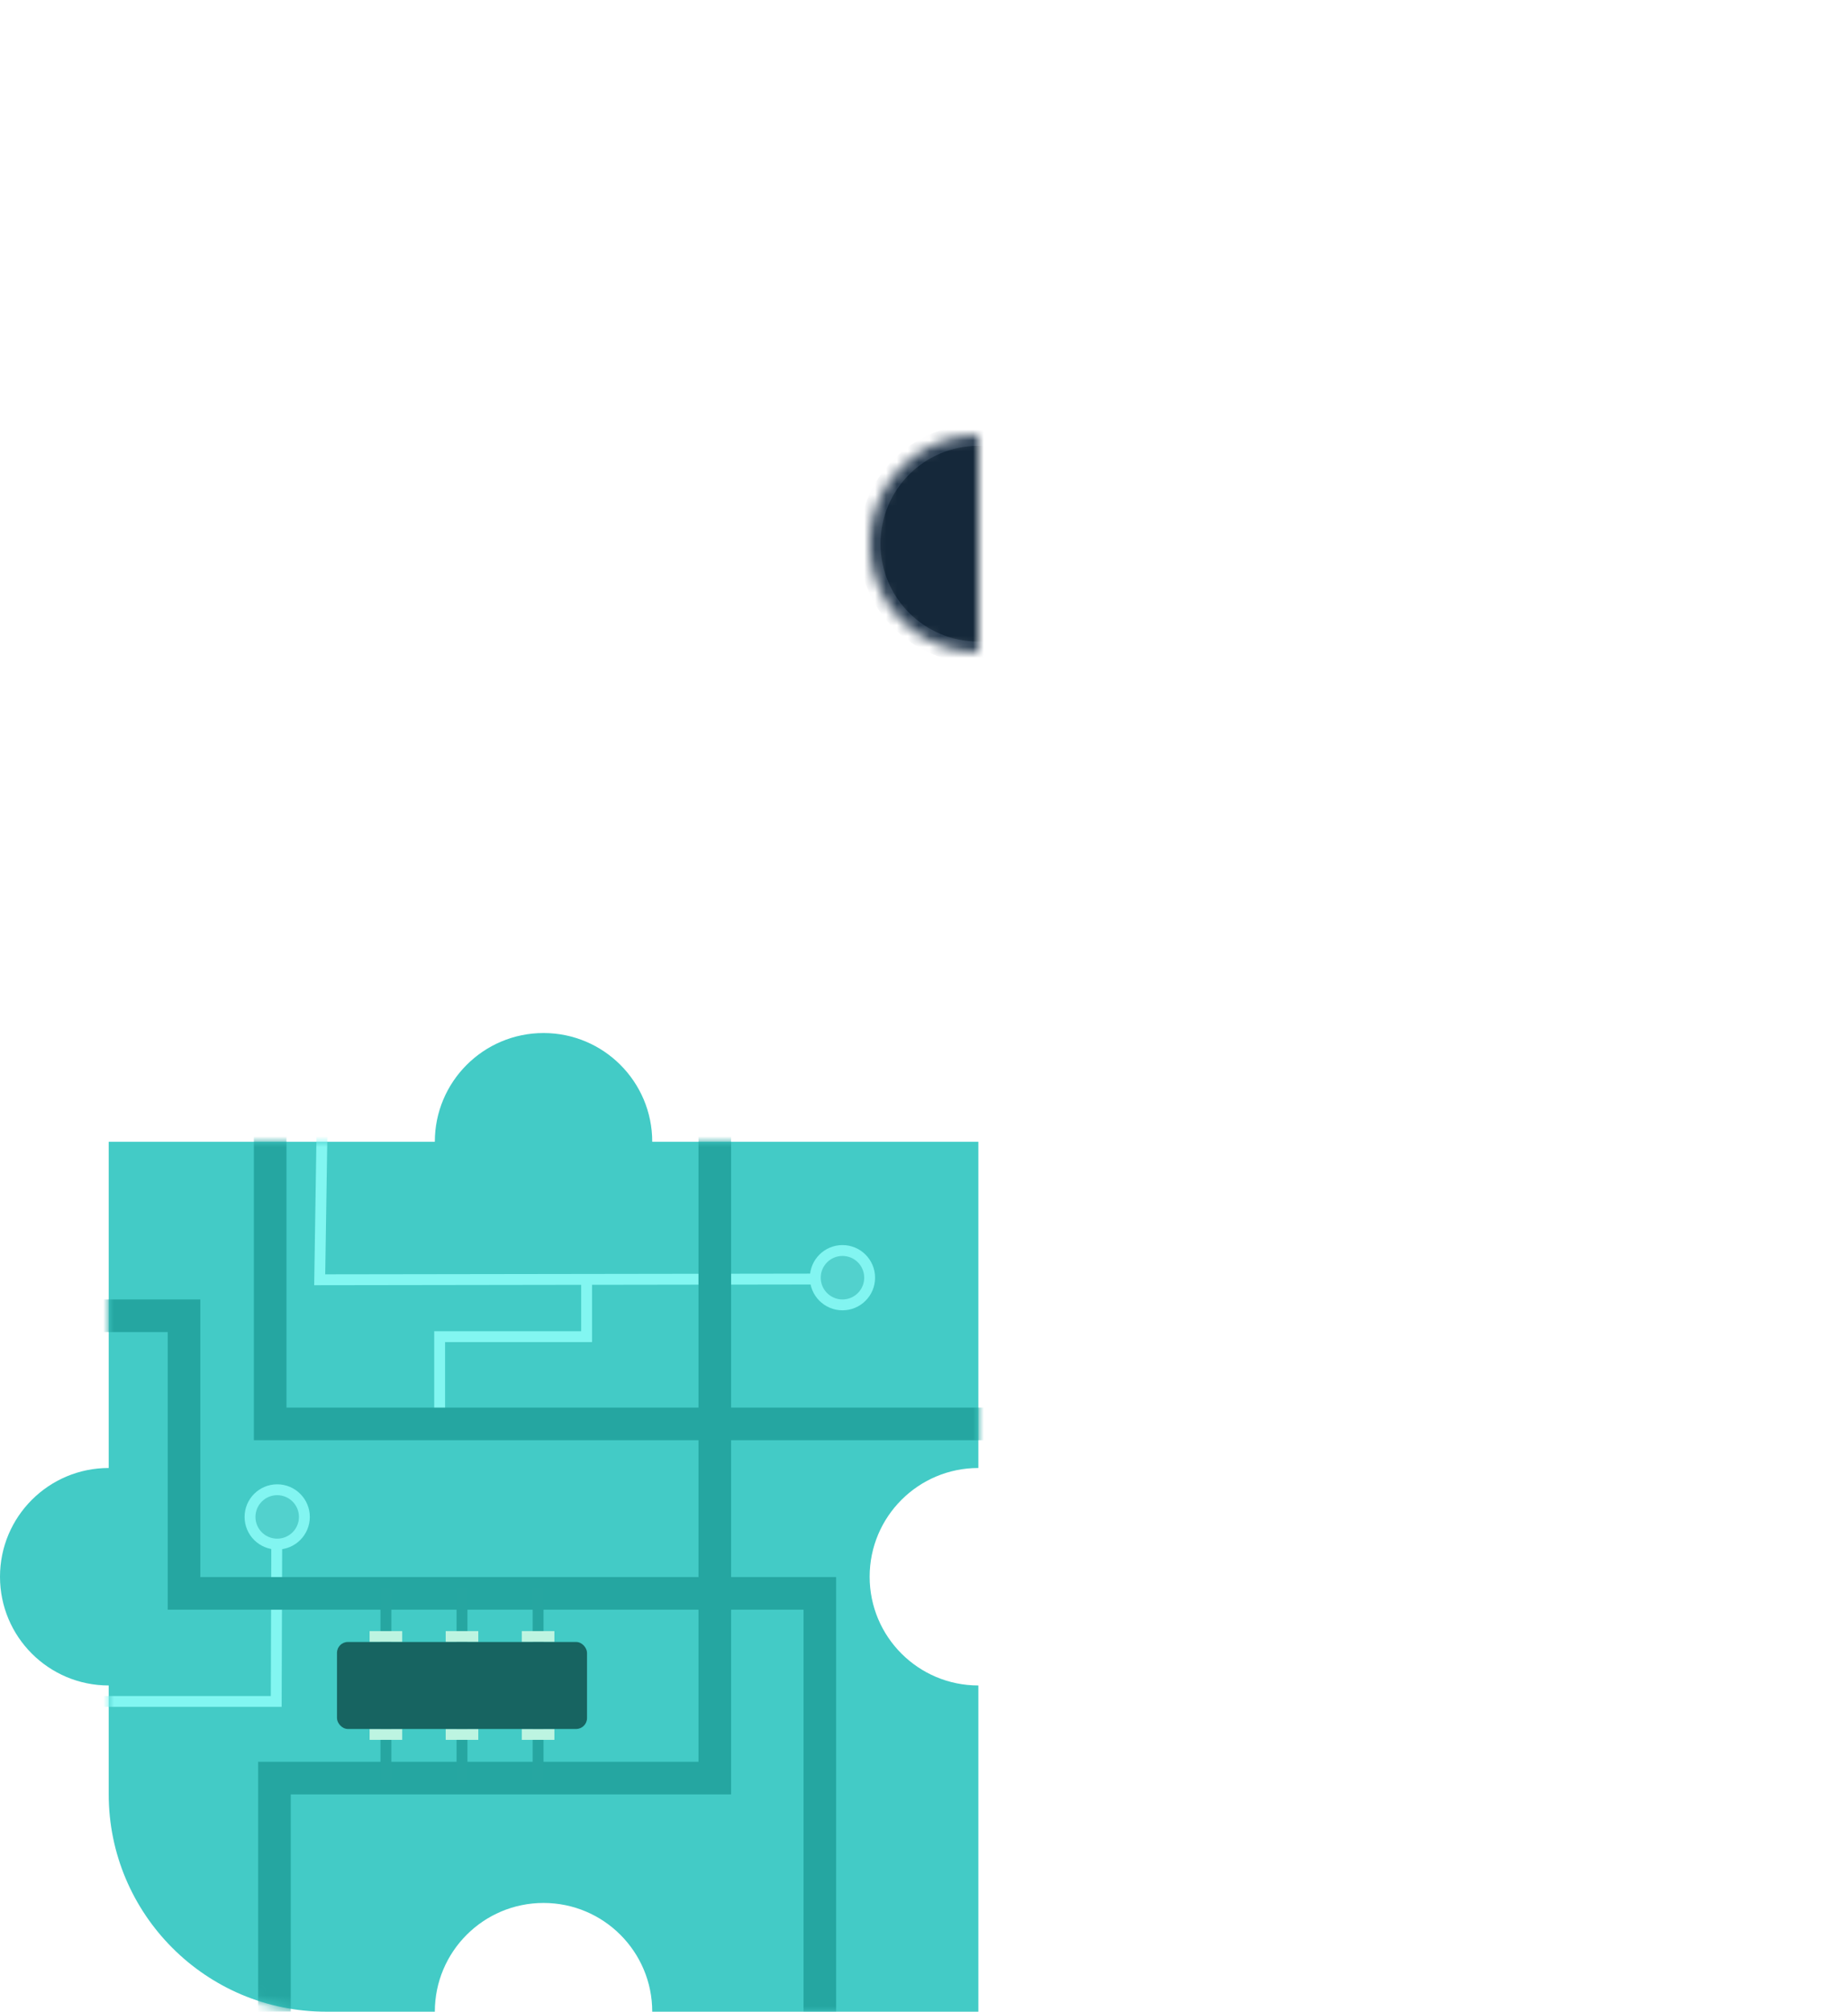 <?xml version="1.0" encoding="UTF-8" standalone="no"?>
<svg width="170px" height="185px" viewBox="0 0 170 185" version="1.1" xmlns="http://www.w3.org/2000/svg" xmlns:xlink="http://www.w3.org/1999/xlink">
    <!-- Generator: Sketch Beta 3.7.2 (28276) - http://www.bohemiancoding.com/sketch -->
    <title>Group 23</title>
    <desc>Created with Sketch Beta.</desc>
    <defs>
        <path d="M10,40 L10,10 L40,10 C40,4.477 44.477,0 50,0 C55.523,0 60,4.477 60,10 L90,10 L90,40 C84.477,40 80,44.477 80,50 C80,55.523 84.477,60 90,60 L90,90 L60,90 C60,84.477 55.523,80 50,80 C44.477,80 40,84.477 40,90 L30.007,90 C18.957,90 10,81.037 10,69.993 L10,60 C4.477,60 0,55.523 0,50 C0,44.477 4.477,40 10,40 Z" id="path-1"></path>
        <rect id="path-3" x="32" y="35" width="9" height="9" rx="100"></rect>
        <mask id="mask-4" maskContentUnits="userSpaceOnUse" maskUnits="objectBoundingBox" x="0" y="0" width="9" height="9" fill="white">
            <use xlink:href="#path-3"></use>
        </mask>
        <rect id="path-5" x="80" y="68" width="11" height="5" rx="100"></rect>
        <mask id="mask-6" maskContentUnits="userSpaceOnUse" maskUnits="objectBoundingBox" x="0" y="0" width="11" height="5" fill="white">
            <use xlink:href="#path-5"></use>
        </mask>
        <rect id="path-7" x="80" y="74" width="11" height="5" rx="100"></rect>
        <mask id="mask-8" maskContentUnits="userSpaceOnUse" maskUnits="objectBoundingBox" x="0" y="0" width="11" height="5" fill="white">
            <use xlink:href="#path-7"></use>
        </mask>
        <rect id="path-9" x="80" y="80" width="11" height="5" rx="100"></rect>
        <mask id="mask-10" maskContentUnits="userSpaceOnUse" maskUnits="objectBoundingBox" x="0" y="0" width="11" height="5" fill="white">
            <use xlink:href="#path-9"></use>
        </mask>
        <rect id="path-11" x="80" y="86" width="11" height="5" rx="100"></rect>
        <mask id="mask-12" maskContentUnits="userSpaceOnUse" maskUnits="objectBoundingBox" x="0" y="0" width="11" height="5" fill="white">
            <use xlink:href="#path-11"></use>
        </mask>
        <path d="M90,135 L90,105 L120,105 C120,99.477 124.477,95 130,95 C135.523,95 140,99.477 140,105 L170,105 L170,135 C164.477,135 160,139.477 160,145 C160,150.523 164.477,155 170,155 L170,164.993 C170,176.043 161.037,185 149.993,185 L140,185 C140,179.477 135.523,175 130,175 C124.477,175 120,179.477 120,185 L90,185 L90,155 C84.477,155 80,150.523 80,145 C80,139.477 84.477,135 90,135 Z" id="path-13"></path>
        <mask id="mask-14" maskContentUnits="userSpaceOnUse" maskUnits="objectBoundingBox" x="0" y="0" width="90" height="90" fill="white">
            <use xlink:href="#path-13"></use>
        </mask>
        <path d="M90,40 L90,10 L120,10 C120,4.477 124.477,0 130,0 C135.523,0 140,4.477 140,10 L149.993,10 C161.043,10 170,18.963 170,30.007 L170,40 C164.477,40 160,44.477 160,50 C160,55.523 164.477,60 170,60 L170,90 L140,90 C140,84.477 135.523,80 130,80 C124.477,80 120,84.477 120,90 L90,90 L90,60 C84.477,60 80,55.523 80,50 C80,44.477 84.477,40 90,40 Z" id="path-15"></path>
        <mask id="mask-16" maskContentUnits="userSpaceOnUse" maskUnits="objectBoundingBox" x="0" y="0" width="90" height="90" fill="white">
            <use xlink:href="#path-15"></use>
        </mask>
    </defs>
    <g id="web-site" stroke="none" stroke-width="1" fill="none" fill-rule="evenodd">
        <g id="Desktop-HD-Copy-7" transform="translate(-299, -1810)">
            <g id="part2-copy" transform="translate(0, 1550)">
                <g id="Group-23" transform="translate(299, 260)">
                    <g id="Group-22" transform="translate(0, 95)">
                        <mask id="mask-2" fill="white">
                            <use xlink:href="#path-1"></use>
                        </mask>
                        <use id="Mask" fill="#43CBC6" xlink:href="#path-1"></use>
                        <g mask="url(#mask-2)">
                            <g transform="translate(4, -4)">
                                <g id="Group-21" stroke="none" stroke-width="1" fill="none" fill-rule="evenodd" transform="translate(3, 13)">
                                    <polyline id="Path-132" stroke="#82F6F1" points="22.621 0 22.41 13.691 70.845 13.62"></polyline>
                                    <polyline id="Path-133" stroke="#82F6F1" points="18.465 35.594 18.41 52.468 0.368 52.468"></polyline>
                                    <circle id="Oval-322" stroke="#82F5F1" fill="#52D1CD" cx="70.5" cy="13.5" r="2.5"></circle>
                                    <circle id="Oval-322-Copy" stroke="#82F5F1" fill="#52D1CD" cx="18.5" cy="35.5" r="2.5"></circle>
                                    <polyline id="Path-134" stroke="#82F6F1" points="46.963 13.908 46.963 18.924 33.444 18.924 33.444 26.053"></polyline>
                                </g>
                                <polyline id="Path-123" stroke="#25A6A1" stroke-width="3" fill="none" points="20.853 7.412 20.853 39.945 89.452 39.945"></polyline>
                                <use id="Rectangle-165" stroke="#82F5F1" mask="url(#mask-4)" stroke-width="2" fill="#52D1CD" fill-rule="evenodd" xlink:href="#path-3"></use>
                                <polyline id="Path-124" stroke="#25A6A1" stroke-width="3" fill="none" points="61.755 0.986 61.755 72.518 21.247 72.518 21.247 106.49"></polyline>
                                <polyline id="Path-125" stroke="#25A6A1" stroke-width="3" fill="none" points="0 30 12.928 30 12.928 55.53 71.419 55.53 71.419 106.831"></polyline>
                                <path d="M31.5,55.5 L31.5,60.5" id="Line" stroke="#26A6A1" stroke-width="1" stroke-linecap="square" fill="none"></path>
                                <path d="M38.5,55.5 L38.5,60.5" id="Line-Copy" stroke="#26A6A1" stroke-width="1" stroke-linecap="square" fill="none"></path>
                                <path d="M45.5,55.5 L45.5,60.5" id="Line-Copy-2" stroke="#26A6A1" stroke-width="1" stroke-linecap="square" fill="none"></path>
                                <path d="M31.5,67.5 L31.5,72.5" id="Line-Copy-3" stroke="#26A6A1" stroke-width="1" stroke-linecap="square" fill="none"></path>
                                <path d="M38.5,67.5 L38.5,72.5" id="Line-Copy-4" stroke="#26A6A1" stroke-width="1" stroke-linecap="square" fill="none"></path>
                                <path d="M45.5,67.5 L45.5,72.5" id="Line-Copy-5" stroke="#26A6A1" stroke-width="1" stroke-linecap="square" fill="none"></path>
                                <rect id="Rectangle-167" stroke="none" fill="#BDF4E1" fill-rule="evenodd" x="30" y="59" width="3" height="1"></rect>
                                <rect id="Rectangle-167-Copy" stroke="none" fill="#BDF4E1" fill-rule="evenodd" x="37" y="59" width="3" height="1"></rect>
                                <rect id="Rectangle-167-Copy-2" stroke="none" fill="#BDF4E1" fill-rule="evenodd" x="44" y="59" width="3" height="1"></rect>
                                <rect id="Rectangle-167-Copy-3" stroke="none" fill="#BDF4E1" fill-rule="evenodd" x="30" y="68" width="3" height="1"></rect>
                                <rect id="Rectangle-167-Copy-4" stroke="none" fill="#BDF4E1" fill-rule="evenodd" x="37" y="68" width="3" height="1"></rect>
                                <rect id="Rectangle-167-Copy-5" stroke="none" fill="#BDF4E1" fill-rule="evenodd" x="44" y="68" width="3" height="1"></rect>
                                <rect id="Rectangle-166" stroke="none" fill="#176461" fill-rule="evenodd" x="27" y="60" width="23" height="8" rx="1"></rect>
                                <use id="Rectangle-216" stroke="#82F5F1" mask="url(#mask-6)" stroke-width="2" fill="#43CBC6" fill-rule="evenodd" xlink:href="#path-5"></use>
                                <use id="Rectangle-216-Copy" stroke="#82F5F1" mask="url(#mask-8)" stroke-width="2" fill="#43CBC6" fill-rule="evenodd" xlink:href="#path-7"></use>
                                <use id="Rectangle-216-Copy-2" stroke="#82F5F1" mask="url(#mask-10)" stroke-width="2" fill="#43CBC6" fill-rule="evenodd" xlink:href="#path-9"></use>
                                <use id="Rectangle-216-Copy-3" stroke="#82F5F1" mask="url(#mask-12)" stroke-width="2" fill="#43CBC6" fill-rule="evenodd" xlink:href="#path-11"></use>
                            </g>
                        </g>
                    </g>
                    <use id="Rectangle-164-Copy" stroke="#2F3F50" mask="url(#mask-14)" stroke-width="2" fill="#162536" opacity="0.533" xlink:href="#path-13"></use>
                    <use id="Rectangle-164-Copy-2" stroke="#2C3F53" mask="url(#mask-16)" stroke-width="2" fill="#15283A" xlink:href="#path-15"></use>
                </g>
            </g>
        </g>
    </g>
</svg>